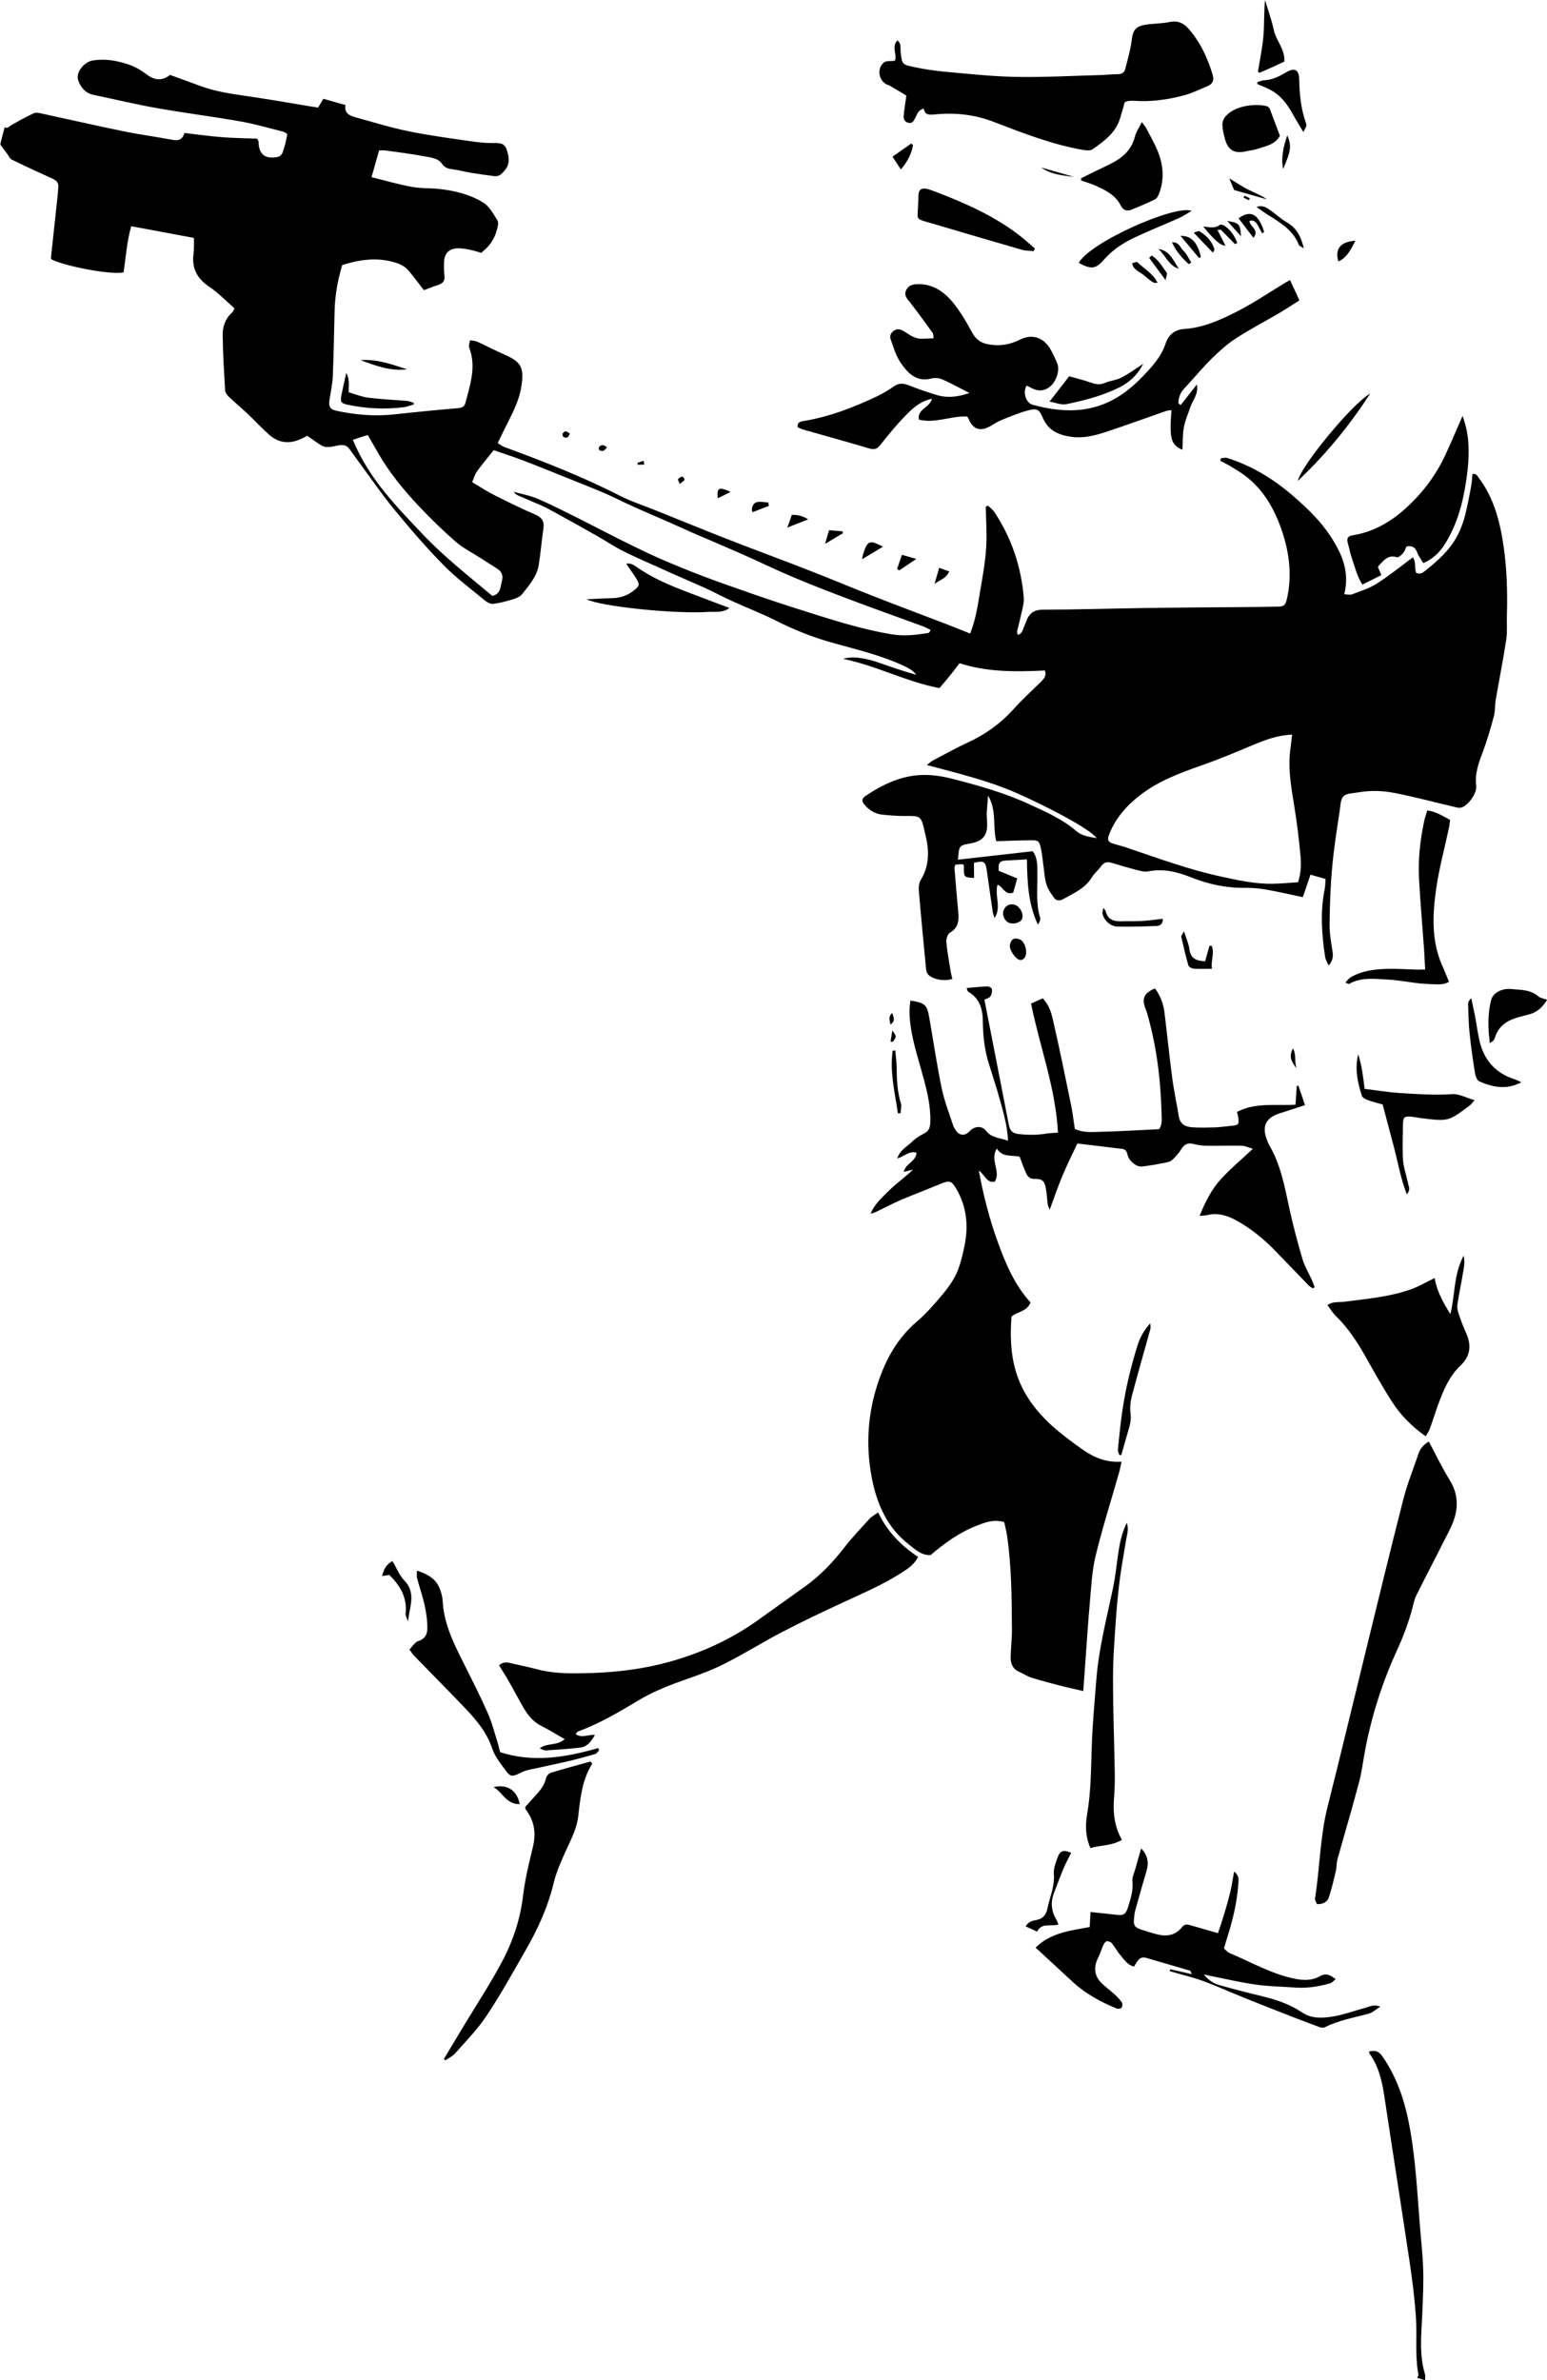 <?xml version="1.0" encoding="utf-8"?>
<!-- Generator: Adobe Illustrator 19.1.0, SVG Export Plug-In . SVG Version: 6.00 Build 0)  -->
<svg version="1.1" id="Layer_1" xmlns="http://www.w3.org/2000/svg" xmlns:xlink="http://www.w3.org/1999/xlink" x="0px" y="0px"
	 viewBox="1717.4 -1307.8 1466.5 2255.6" style="enable-background:new 1717.4 -1307.8 1466.5 2255.6;" xml:space="preserve">
<g>
	<path d="M1721.9-1187.3c2.5,1.8,3.7-0.4,5.6-1.5c7.3-4.2,14.5-8.3,22-11.7c2.2-1,5.6-0.1,8.3,0.5c25.4,5.5,50.8,11.3,76.2,16.5
		c15.3,3.2,30.9,5.2,46.2,8.1c5.6,1.1,10,0.7,12-6.4c12,1.4,23.8,3.1,35.6,4c11.3,0.9,22.7,1,33.4,1.4c0.8,1.7,1.3,2.2,1.3,2.8
		c0.1,12.2,6.4,17.1,18.7,14.4c1.5-0.4,3.2-2,3.8-3.4c1.5-3.5,2.3-7.2,3.3-10.8c0.6-2.4,0.9-4.8,1.4-7.4c-1.3-0.8-2.3-1.7-3.4-2.1
		c-14-3.5-27.9-7.6-42-10c-25.5-4.5-51.2-7.7-76.8-12.2c-20.6-3.6-41-8.5-61.5-12.8c-7.8-1.6-12.5-7.6-14.6-14.2
		c-2.3-7.3,6-17.2,14-18.4c11.4-1.8,22.5,0,33.2,3.6c6.1,2,12.1,5.3,17.2,9.2c7.8,6,15,7,22.8,0.9c9.7,3.6,19.2,6.9,28.5,10.4
		c13.3,4.9,27.1,7.2,41.1,9.2c21.4,3,42.6,6.8,63.9,10.3c2.2,0.3,4.2,0.6,6.8,1.1c1.7-2.8,3.2-5.3,5-8.4c6.9,2,13.7,3.9,21.1,6
		c-1.6,7,3.1,9.8,8.8,11.4c16.9,4.6,33.7,9.9,50.9,13.4c20.8,4.2,41.9,7,63,10c6.8,1,13.7,1.2,20.5,1.2c5.1,0,8,1.4,9.7,6.6
		c3.3,10.2,2.1,16.6-6,23.2c-1.4,1.3-4,1.8-6,1.5c-7.5-0.9-14.9-2-22.4-3.2c-5.5-0.9-11-2.5-16.6-3.2c-4.2-0.5-7.6-1.2-10.3-5.1
		c-4.2-6-11.5-6.1-17.7-7.4c-12-2.3-24.1-3.7-36.1-5.4c-1.8-0.2-3.7-0.1-6-0.1c-2.3,8.2-4.6,16.2-7.2,25.4c13,3.2,25.5,6.9,38.3,9.2
		c8.6,1.6,17.4,1,26,2c14.7,1.6,29.2,5.2,41.8,13c5.7,3.6,9.4,10.7,13.2,16.7c1.2,1.9,0.5,5.5-0.2,8.1c-2.2,9.1-7,16.5-15.2,22.7
		c-3.1-0.9-6.6-2.1-10.3-2.8c-3.7-0.8-7.4-1.5-11.1-1.5c-9,0-13.7,4.8-13.8,13.8c-0.1,4.1-0.1,8.1,0.4,12.1c0.6,4.5-1.1,7.1-5.3,8.6
		c-5,1.6-9.8,3.6-14.2,5.2c-5.5-7.1-10.2-13.7-15.5-19.6c-2.4-2.6-5.9-4.5-9.3-5.8c-17.5-6.2-35-4-52.6,1.6
		c-4.2,14-6.8,28.3-7.2,43.1c-0.6,20.6-0.8,41.2-1.7,61.7c-0.3,7.7-2,15.5-3.2,23.2c-0.9,5.9,0.6,8.9,6.7,10.1
		c18.1,3.9,36.3,5.4,54.9,3.4c20.1-2.2,40.2-4.2,60.5-5.9c3.8-0.3,5.9-1.7,6.8-5c4.5-17.2,10.5-34.3,3.6-52.4
		c-0.7-2,0.4-4.7,0.8-6.9c2.2,0.4,4.7,0.4,6.8,1.3c8.5,3.9,16.8,8.3,25.3,12c16.4,7.1,19.6,12.3,16.3,31.7
		c-2.4,14.1-9.5,26.4-15.7,39.1c-2.1,4.2-4,8.3-6.5,13.3c2.5,1.5,4.3,3,6.5,3.8c37,13.6,73.7,27.9,108.9,45.9
		c11.1,5.7,23.1,9.5,34.7,14.2c21.8,8.7,43.5,17.7,65.3,26.2c21.8,8.6,43.9,16.7,65.7,25.1c10.5,4.1,21,8.1,31.4,12.3
		c15.1,6.1,30.1,12.3,45.3,18.2c22.2,8.7,44.4,17,66.6,25.5c7.5,2.9,15,5.9,23.5,9.3c5.3-13.5,7.2-26.7,9.4-39.9
		c2.3-13.5,4.8-27.1,5.7-40.8c0.9-13.1-0.1-26.4-0.3-39.6c0.7-0.3,1.4-0.6,2.1-0.9c2.1,2.1,4.7,3.9,6.2,6.3
		c16.2,24.6,25.3,51.7,27.7,81c0.4,5.7-1.7,11.7-2.9,17.5c-1,4.9-2.4,9.7-3.5,14.6c-0.2,0.7,0.4,1.7,0.9,3.1c3.7-1.2,4.4-4.3,5.5-7
		c1.2-2.9,2.2-5.8,3.5-8.7c3-5.7,7.1-8.1,14.3-8.2c32.7-0.1,65.4-1.1,98-1.6c27.7-0.4,55.3-0.6,83.1-0.8c14-0.1,28-0.2,42-0.5
		c5.9-0.1,7.2-1.4,8.6-7.6c4.9-21.8,2.3-43-4.6-63.7c-7-20.8-17.4-39.5-35.4-53c-4.7-3.5-9.7-6.4-14.7-9.4c-2.8-1.7-5.7-3-8.5-4.5
		c0.2-0.7,0.3-1.6,0.6-2.3c1.8-0.2,3.9-0.9,5.5-0.5c24.2,7.5,45.3,20.6,64.2,37.2c12.9,11.3,25.3,23.2,34.7,37.9
		c10.5,16.3,17.8,33.1,12.5,54.2c3.1,0.1,5.6,0.8,7.6,0c7.8-3.1,16.2-5.6,23.1-10c11.7-7.5,22.7-16.3,34.3-25
		c3.3,4.4,1.3,10.1,3.2,14.7c4.3,1.9,6.8-0.6,9.4-2.7c13.6-10.8,26.1-22.5,32.7-39.1c1.7-4.3,3.3-8.8,4.4-13.3
		c2.1-8.8,3.9-17.7,5.5-26.6c0.7-3.9,1-7.8,1.4-12c3.7-0.7,4.7,2,6.3,4.2c14.3,19.2,19.9,41.6,23.2,64.7c3.1,21.3,3.7,42.9,3.1,64.5
		c-0.3,7.8,0.5,15.7-0.6,23.3c-2.9,19.1-6.7,38.2-10,57.3c-0.9,5.2-0.4,10.6-1.8,15.7c-3.1,11.5-6.4,22.9-10.6,34.1
		c-3.9,10.3-7.6,20.4-6.1,31.8c0.9,6.8-7.6,18.7-14.2,20.5c-1.9,0.5-4.3,0-6.4-0.6c-18.9-4.4-37.7-9.5-56.7-13.2
		c-11.2-2.2-22.9-2.6-34.4-0.6c-4.8,0.9-10.9,0.7-14,3.6c-2.9,2.6-2.9,8.6-3.6,13.1c-2.7,17.9-5.6,35.9-7.2,53.9
		c-1.7,18-2.3,36.1-2.5,54.2c-0.1,8.7,1.4,17.4,2.8,26c0.6,4.6,0.6,8.5-3.8,13.3c-1.3-3.3-2.8-5.5-3.2-8
		c-3.2-21.1-4.8-42.3-0.6-63.4c0.7-3.3,0.7-6.8,1-10.6c-4.9-1.4-9.2-2.6-14.3-4.1c-2.6,7.9-5.1,15.1-7.3,21.3
		c-12.4-2.6-23.6-5.2-34.9-7.2c-6.4-1.1-13-1.7-19.5-1.6c-18.2,0.3-35.4-3.5-52.1-10.2c-12.9-5.1-25.9-8.2-40.1-5.4
		c-3.4,0.7-7.5-0.5-11.1-1.4c-7.9-2.1-15.7-4.3-23.5-6.7c-4.1-1.3-7.2-0.6-9.8,3c-2.8,3.8-6.5,6.8-9,10.8
		c-6.4,10.6-17.3,15-27.4,20.7c-3.1,1.7-6.4,1.5-8.4-1.4c-2.8-4-5.9-8.1-7.2-12.7c-1.9-6.2-2.1-12.9-3.1-19.5
		c-0.7-5-1.1-10-2.2-14.8c-1.5-6.8-2.5-7.6-9.6-7.5c-10.5,0.1-21.1,0.5-32.7,0.9c-3.5-13.9,0.6-29.4-7.7-43.1
		c-0.4,5.3-1,10.6-1.3,15.8c-0.1,2.8,0.2,5.6,0.3,8.4c0.9,12.9-3.4,18.8-15.7,21c-10.8,1.9-10.8,1.9-11.9,15.4
		c23.6-2.7,46.9-5.3,70.8-8c5,6.2,4.4,14.4,4.5,21.9c0.2,13.8-1.6,27.4,2.6,41c0.6,1.9-0.6,4.4-2.1,6.7
		c-9.2-19.5-10.1-40.4-10.4-61.9c-6.8,0.4-12.6,0.8-18.3,1c-7.6,0.3-8.9,1.7-8.5,9.8c5.9,2.5,11.5,4.7,17.6,7.3
		c-1.4,5.1-2.7,9.4-3.8,13.4c-7.8,3-9.3-5.5-14.9-7.4c-2.9,10.5,4,21.4-2.8,31.5c-0.5-1.9-1.4-3.7-1.7-5.7c-2-13-3.7-26-5.6-39.1
		c-1.3-8.9-2.6-9.7-12.2-7.6c0,4.8,0,9.5,0.1,14.4c-9.8-0.5-9.8-0.5-9.7-12.1c-0.5-0.3-1-1-1.5-0.9c-2.2,0.1-4.3,0.2-6.5,0.4
		c-0.4,1.3-0.9,2.1-0.9,3c1.1,14,2.3,28,3.6,42c0.7,7.8,0.3,14.8-7.9,19.5c-2.2,1.2-3.7,6.1-3.4,9c0.9,9.3,2.6,18.6,4.1,27.8
		c0.4,2.4,1.1,4.7,1.6,6.9c-7,2.8-19,0.5-23-4.1c-1.1-1.3-1.7-3.3-1.9-5c-2.4-24.9-4.8-49.9-6.9-74.7c-0.3-3.2,0.3-7.2,1.8-9.8
		c8.3-13.6,8.2-27.9,4.5-42.6c-0.2-0.9-0.4-1.9-0.6-2.8c-3.6-15.7-3.7-15.5-19.8-15.3c-7.1,0-14.3-0.6-21.4-1.4
		c-6.4-0.8-11.8-4.4-15.9-9.2c-3.1-3.6-2.7-6,1.2-8.6c16.7-11.1,34.4-19.5,54.8-19.7c8.9-0.1,18.1,1.3,26.9,3.6
		c24.9,6.3,49.6,13.3,73.1,24.1c15.6,7.2,31.4,14,44.6,25.4c5.4,4.7,12,5.5,19.4,6.8c-6.3-9-49.6-31.3-76.5-43
		c-26.8-11.7-54.9-18.4-84.5-26.3c2.9-2.2,4.4-3.6,6.1-4.5c11.1-5.8,22.1-11.9,33.5-17.2c16.1-7.5,30.1-17.5,42.2-30.8
		c8.3-9.3,17.6-17.8,26.5-26.5c2.7-2.7,5.3-5.3,3.7-10.6c-27.5,1.4-55.1,1.6-81-6.9c-6.4,8.7-12.5,16-19,23.6
		c-31-5.8-59-21-91.3-27.7c8.9-2.8,21.2-1,35.6,4.2c11.1,3.9,22.2,7.7,33.7,10.9c-3.2-4.3-7.6-6.5-12.3-8.7
		c-20.9-9.7-43.2-15-65.2-21.1c-19.4-5.3-38-12.6-55.9-21.7c-13.3-6.7-27.4-12.1-41-18.3c-8.8-4-17.3-8.6-26.1-12.6
		c-8-3.6-16-7-23.9-10.5c-6.9-3-13.7-6.1-20.6-9.2c-11-5-22.2-9.7-33-15.2c-8.3-4.2-16-9.4-24.1-14c-13.1-7.5-26.3-14.8-39.6-22.1
		c-4.4-2.4-8.8-4.9-13.3-6.9c-7.4-3.3-14.8-6.3-22.2-9.5c-1.7-0.7-3.1-1.8-4.2-3.6c7.7,2.2,15.8,3.6,23,6.8
		c13.5,5.8,26.6,12.6,39.7,19.1c15.3,7.7,30.4,15.7,45.9,23.3c12.6,6.2,25.3,12.3,38.2,17.7c14.7,6.2,29.5,12.1,44.5,17.5
		c25.8,9.2,51.4,18.3,77.5,26.5c29.5,9.3,59.1,19.2,89.8,24.2c11.4,1.9,23,0.5,34.5-1.4c0.6-0.1,1-1.4,1.9-2.8
		c-2.4-1.2-4.4-2.3-6.6-3.2c-21.4-7.9-42.9-15.5-64.3-23.5c-19.9-7.5-39.7-15-59.3-23.3c-16.7-7-33-15-49.5-22.3
		c-15.4-6.8-30.9-13.3-46.4-20c-7.5-3.3-14.9-6.7-22.3-10c-11.8-5.1-23.5-10.1-35.1-15.4c-8.6-3.8-16.8-8.2-25.5-11.9
		c-12.4-5.3-24.9-10.1-37.4-15.2c-13.3-5.4-26.7-10.8-40.1-15.9c-9.5-3.6-19.3-6.8-27.7-9.7c-6.1,7.7-11.3,13.8-15.9,20.2
		c-1.9,2.7-2.8,6.1-4.5,10.1c7.4,4.5,14.2,8.9,21.4,12.5c12.6,6.3,25.2,12.6,38.1,18.1c6.1,2.6,9,6,8.1,12.7
		c-1.7,11.7-2.6,23.6-4.5,35.3c-1.8,10.9-9.1,19.1-15.6,27.4c-1.8,2.3-5.1,3.8-8,4.8c-6.2,1.9-12.6,3.6-19,4.5
		c-2.4,0.4-5.6-0.9-7.6-2.5c-13.5-11.1-27.5-21.5-39.7-33.8c-16.5-16.8-32-34.7-47-53c-12.5-15.2-23.5-31.5-35.2-47.3
		c-2.6-3.5-5.1-7.1-7.7-10.6c-2.7-3.4-6.3-3.6-10.1-2.9c-5.4,0.9-11.1,3.1-16.3-0.1c-4.4-2.6-8.5-5.8-13.2-9
		c-2.2,1.1-4.6,2.5-7.2,3.5c-10.3,4.4-20.1,3.1-28.6-4.2c-7.3-6.4-13.8-13.5-20.8-20.2c-5.9-5.5-12.1-10.7-17.9-16.2
		c-1.6-1.5-3.3-4-3.4-6c-1-17.5-2.1-34.9-2.3-52.4c-0.1-7.9,2.4-15.4,8.8-21.2c0.9-0.7,1.3-2,2.4-4.1c-8-7-15.4-14.7-24-20.5
		c-11.6-7.8-16.7-17.7-14.8-31.5c0.6-4.6,0.3-9.3,0.4-14.7c-19.4-3.7-38.9-7.3-59.5-11.1c-4.2,14.8-5.1,29.4-7.2,43.6
		c-9.2,2.8-51.9-4.6-68.1-12c-0.2-0.6-0.9-1.1-0.8-1.6c2.1-19.3,4.1-38.5,6.2-57.8c0.3-3.1,0.6-6.2,0.8-9.4c0.4-4-1.8-6.2-5.3-7.8
		c-13.1-5.9-26-11.9-38.9-18.2c-1.9-0.9-3-3.7-4.4-5.6c-2.1-2.9-4.3-5.8-6.4-8.7C1718.8-1176.4,1720.4-1181.8,1721.9-1187.3z
		 M2947.9-471.7c2.7-8.1,3.1-16.3,2.4-24.3c-1.5-17.1-3.7-34.2-6.5-51.1c-2.9-17.4-5.6-34.6-3-52.2c0.6-3.8,0.9-7.8,1.5-12.3
		c-13.6,0.5-25.2,4.9-36.6,9.6c-16.1,6.8-32.1,13.5-48.6,19.3c-21,7.4-41.8,15-59.6,29c-12.8,10-23,21.9-28.9,37.3
		c-1.6,4.2-0.8,6.6,3.4,7.9c5.1,1.6,10.3,2.8,15.3,4.6c29.1,9.9,57.9,20.4,88,26.9c16.2,3.5,32.4,7.1,49.1,6.7
		C2931.7-470.4,2939.1-471.2,2947.9-471.7z M2051.9-891c7.7,18.8,18.3,35,30.5,50c10.7,13.3,22.6,25.6,34.3,38
		c20.7,22.1,44.5,40.7,67.4,59.9c8.2-1.8,7.6-8.8,9.1-14.1c1.2-4.5,0.3-8.6-4.2-11.5c-5.5-3.4-10.9-7-16.4-10.5
		c-7.8-5-16.3-9.2-23.2-15.2c-12.1-10.6-23.8-21.9-34.8-33.6c-14.3-15.2-27.7-31.4-38.2-49.5c-3.4-5.9-6.7-11.8-10.3-18
		C2061-894.1,2056.7-892.6,2051.9-891z"/>
	<path d="M3060.9,945.7c0.4-1.2,1.3-2.4,1.1-3.4c-3.4-17.6-1.2-35.6-2.3-53.2c-1.2-18.6-3.6-37.3-6.4-55.8
		c-7.8-52-16-104-23.8-155.9c-2.2-14-5.5-27.6-14-39.3c-0.3-0.4-0.1-1.2-0.2-1.8c6.7-1.3,9.3,0,13,5.3c14.5,21.1,21.7,44.8,26,69.7
		c4.9,28.1,6.5,56.4,8.7,84.9c1.1,15.3,3,30.5,3.5,45.7c0.5,13.4-0.2,26.8-0.7,40.1c-0.7,20.2-3.6,40.5,2.5,60.4
		c0.5,1.7,0,3.7,0,5.6C3065.7,947.1,3063.3,946.4,3060.9,945.7z"/>
	<path d="M2673-226.7c-0.7-15-4.6-27.2-7.9-39.4c-3.2-11.7-7.1-23.2-10.7-34.9c-3.8-12.6-5.2-25.7-5.3-38.9
		c-0.1-11.5-2.9-21.7-13.7-28c-0.9-0.4-1-2-1.7-3.6c7-0.5,13.4-1.3,19.7-1.5c1.5-0.1,4.1,1.5,4.3,2.5c0.3,2.2-0.1,5-1.4,6.9
		c-1,1.6-3.6,2.1-5.7,3.2c6.6,33.9,13.1,67.3,19.7,100.9c1.2,6.1,2.3,12.3,3.6,18.4c1,4.7,3.5,7.4,8.9,8c9.1,1,18.1,1.1,27.1-0.5
		c3.3-0.5,6.7-0.5,10.4-0.8c-2.1-41.9-17.1-81.1-25.5-122.3c3.8-1.7,7.4-3.4,11.1-5c6.2,6.5,8.3,14.2,9.9,21.5
		c6.1,26.5,11.5,53.2,17,79.9c1.5,7.3,2.3,14.8,3.5,22.3c7.8,3.8,16.1,3,24,2.8c18.3-0.4,36.6-1.6,55.8-2.5
		c3.4-4.2,2.5-10.1,2.4-15.5c-0.8-32-4.8-63.6-13.7-94.5c-0.6-1.8-1.2-3.6-1.9-5.3c-3.2-8.7-0.6-14.1,9.4-18.1
		c4.9,6.6,7.8,14.1,8.9,22.1c2.6,20.8,4.6,41.6,7.4,62.4c1.6,12.4,4.3,24.6,6.3,36.9c1.2,7.4,6.4,9.8,12.7,10.2
		c7.1,0.5,14.3,0.3,21.5,0.1c5.2-0.2,10.5-1,15.8-1.5c6.7-0.6,7.3-1.3,6.3-8.1c-0.2-1.5-0.6-2.9-1.2-5c17.5-9.3,36.2-5.7,55.5-6.9
		c0.4-5.8,0.8-11.7,1.2-17.7c0.5-0.1,1-0.2,1.5-0.4c2,5.8,4,11.5,6.3,18.5c-8.4,2.7-15.9,5.3-23.5,7.6
		c-13.9,4.4-17.7,12.5-12.4,25.8c0.6,1.4,1.1,3,1.9,4.4c11.4,19.2,15,41,19.7,62.4c3.4,15.5,7.6,31,12.1,46.3
		c2,6.5,5.6,12.5,8.5,18.7c1.1,2.4,1.9,4.8,2.8,7.4c-0.5,0.3-1.1,0.8-1.6,1.1c-1.3-0.9-2.9-1.6-4-2.8
		c-10.4-10.7-20.8-21.6-31.2-32.3c-11.1-11.5-23.5-21.7-37.4-29.3c-8.1-4.4-17.2-7.6-27-5.2c-2,0.5-4.1,0.5-7.8,0.9
		c5.4-13.6,11.6-25.6,20.6-35.3c9-9.8,19.2-18.3,29.9-28.3c-3.9-1.1-7.2-2.8-10.6-2.9c-11.2-0.3-22.3,0.2-33.5,0
		c-4.3,0-8.6-0.9-12.9-1.8c-5.1-1.2-8.3,0.9-10.9,5.1c-2,3.2-4.5,6.1-7.1,8.7c-1.4,1.6-3.4,3-5.4,3.5c-8.2,1.7-16.5,3.3-24.9,4.2
		c-5.3,0.5-12.1-5.3-13.4-10.8c-0.7-3-1.7-5.5-5.1-5.9c-13.9-1.7-27.9-3.4-42.6-5.1c-4.8,10.2-9.8,20.2-14.1,30.5
		c-4.3,10.3-7.9,20.9-12.1,32.2c-0.7-1.8-1.5-3.2-1.8-4.6c-0.7-5.3-0.9-10.6-1.9-15.8c-1.3-6.9-3.5-9-10.7-8.8
		c-4.3,0.1-6.4-1.9-7.9-5.3c-2.3-5.1-4.2-10.4-6.2-15.7c-7.6-1.8-16.2,0.9-21.6-7.7c-7,11,4.3,22-2.1,31.4c-7.7,1.3-8.9-6.2-15-10.6
		c4.4,23.8,9.9,45.2,17.4,66.1c7.6,21.3,16.3,42.1,31.6,58.9c-3.4,8.9-12.6,8.6-18,13.4c-1.4,17.9-0.9,35.2,4.2,52.3
		c6.2,20.4,18.4,36.8,33.9,50.9c9.5,8.5,19.8,16.3,30.3,23.5c10.4,7.1,21.9,11.8,35.9,10.8c-0.8,3.5-1.2,6.2-1.9,8.8
		c-7.6,26.8-16.1,53.4-22.7,80.5c-3.5,14.5-4.1,29.6-5.5,44.6c-1.9,21.5-3.2,42.9-4.8,64.4c-0.4,5.9-0.9,11.7-1.4,19.1
		c-7.5-1.8-13.9-3.1-20.1-4.7c-9.8-2.5-19.4-5-29-8c-4.1-1.3-7.8-3.8-11.8-5.6c-6-2.7-8-7.7-7.9-13.8c0.1-8.8,1.3-17.4,1.2-26.3
		c-0.2-29.4-0.3-58.8-4.5-88c-0.6-4.6-1.9-9.1-2.8-13.7c-9.9-3-18.4,0.3-26.7,3.6c-16.2,6.4-30.1,16.5-43.2,27.7
		c-8.8,0.2-14.6-5.5-20.6-10.2c-21-16.3-30.6-39.2-35.3-64.4c-5.5-29.7-3.6-59.3,5.9-88.1c7.4-22.5,18.5-42.9,37.1-58.7
		c8.9-7.6,16.8-16.7,24.4-25.8c5.2-6.2,10-12.9,13.3-20.1c3.6-8.3,5.7-17.3,7.5-26.2c3.8-18.7,2-36.7-7.8-53.6
		c-4.4-7.5-6.2-8.3-14.2-5.1c-12.4,5.2-24.9,9.9-37.3,15.1c-6.9,2.9-13.6,6.4-20.3,9.7c-3.1,1.5-5.9,3-9.5,3.9
		c3.8-9.5,11.4-15.9,18.2-22.7c6.8-6.7,14.8-12.1,22-19.2c-2.7,0.7-5.5,1.4-8.7,2.2c1.4-8,11.8-9.8,12-18.3
		c-7.1-1.9-11.7,3.8-18.2,5.5c2.5-8,9.1-11,13.8-15.6c3.3-3.3,7.4-5.8,11.6-8c4.6-2.3,5.7-5.6,5.9-10.5c0.6-17.5-4.1-34-8.8-50.6
		c-5.1-18.1-10.8-36-10.9-55.1c-0.1-3.2,0.6-6.5,0.8-9.8c13.9,2.2,15.8,3.9,17.9,16c4,22.5,7.2,45.1,11.9,67.5
		c2.5,11.9,7,23.3,10.8,34.9c0.5,1.5,1.3,2.9,2.1,4.1c3.6,5.7,9,6.2,13.6,1.2c4.5-4.7,11.4-5.4,15.4-0.3
		C2657.8-229.1,2665-229.7,2673-226.7z"/>
	<path d="M2836.7-924c4.9-6.1,9.6-12.2,15.3-19.5c1.7,9.2-3.8,14.6-6,21c-2.2,6.5-5,12.8-6.3,19.5c-1.3,6.9-1,14-1.4,21.4
		c-10.9-4.5-12.5-10.5-10.4-37.5c-1.8,0.3-3.6,0.2-5.1,0.8c-19.1,6.7-38.2,13.6-57.5,20c-10.4,3.4-21.1,6-32.1,4.5
		c-11.9-1.6-22.2-5.9-27.3-18.1c-3.2-7.6-5.2-9.2-13.4-7.1c-9,2.3-17.6,6-26.3,9.5c-3.4,1.4-6.6,3.6-9.9,5.5
		c-9.8,5.5-16.5,3.2-20.8-7c-0.4-0.8-0.9-1.5-1.3-2.1c-15.4-0.7-29.9,6.8-45.7,3c-2-10,10.3-11.3,12.4-19.8
		c-9.9,2-16.7,7.6-22.7,13.5c-9.3,9.3-17.7,19.3-25.8,29.7c-3.3,4.3-5.9,5.4-10.9,3.9c-21-6.2-42.2-12.1-63.3-18.1
		c-1.7-0.5-3.3-1.5-4.7-2.1c-0.4-4.3,2.1-5.2,5.1-5.7c24.9-4,48.2-13.1,70.8-23.8c5.3-2.6,10.4-5.7,15.3-9.1c4.7-3.3,9-3.1,14.1-1.1
		c8.4,3.4,17,6.3,25.7,9c10.1,3.2,20.5,2.4,31.9-1.7c-9.1-4.5-17.3-9.2-25.9-12.9c-2.9-1.3-7-1.6-10.1-0.8
		c-14.5,3.7-22.6-5.3-29.3-15.1c-4.5-6.6-6.8-14.7-9.5-22.4c-1.7-4.9,3.7-10.1,8.7-9c1.7,0.4,3.5,1.4,5.1,2.4
		c12.3,8.5,13.9,6.2,27,6c-0.3-1.8,0-3.9-0.9-5.1c-7.1-9.8-14.2-19.7-21.7-29.3c-2.6-3.3-5.5-6.1-3.6-10.7c2-4.9,6-6,10.7-6.2
		c14-0.5,24.8,6.6,33.2,16.6c7.1,8.6,13,18.4,18.3,28.3c3.6,6.7,7.6,10.4,15.3,12c11.1,2.2,21,0.5,30.8-4.4
		c10.8-5.4,21.5-2.4,28.1,8.2c2.8,4.5,4.9,9.4,7,14.3c2.7,6.4-0.8,17.2-6.7,22c-5.9,4.8-12.1,4.9-19.9,0.3c-0.8-0.4-1.6-0.8-2.5-1.1
		c-3.7,6.5-0.6,16.3,5.8,18.1c23.7,6.4,47.3,8.3,70.6-2c13.1-5.8,24-14.7,33.8-24.9c8.9-9.3,17.5-18.5,21.7-31.3
		c2.5-7.7,8.5-13.1,17.5-13.6c18.5-1.2,35.1-8.9,51.2-17.1c15.8-8.2,30.6-18.3,45.9-27.5c1.3-0.7,2.6-1.3,3.3-1.8
		c3,6.5,5.8,12.4,8.9,19.3c-6.1,3.8-12.8,8.3-19.8,12.4c-13.5,7.9-27.5,15.2-40.6,23.7c-8.3,5.4-15.8,12.2-22.9,19.2
		c-9.1,9-17.2,19-26,28.3c-3.8,4.1-5.4,8.7-5.4,14C2835.2-925,2835.9-924.5,2836.7-924z"/>
	<path d="M2783.6-1211c-1.4,5.1-2.8,10.3-4.4,15.3c-4.2,13.9-15.3,21.8-26.3,29.5c-1.8,1.3-5.4,0.9-8,0.6
		c-29.8-5-57.8-16.1-85.8-26.8c-17.9-6.9-36.3-8.8-55.1-7c-5.6,0.5-9.7,1-10.9-5.4c-5.5,1.1-6.3,5.6-8.2,9c-1.4,2.5-2.5,5.2-6.1,4.4
		c-4-0.7-5-3.7-4.7-7c0.5-5.8,1.5-11.7,2.5-18.8c-4.9-3-10.4-6.3-16-9.5c-1.1-0.6-2.4-0.8-3.5-1.5c-7.2-4.4-8.3-15.4-1.6-20.5
		c2.2-1.7,6.4-1,10.2-1.5c2.5-5.9-3.6-13.2,2.4-19.3c3.9,2.9,2.7,7.2,3.1,11.1c1.3,11.3,1.2,11.7,12.4,14.1c9.5,2,19.2,3.5,28.8,4.4
		c23,2.1,45.9,4.6,68.9,5c27,0.4,54-1.1,81-1.8c4.9-0.2,9.9-0.8,14.8-0.8c3.7,0,6.2-1.5,7-4.9c2.2-9.1,5-18.1,6.1-27.3
		c1.1-9,3.2-12.9,12.6-14.6c7.6-1.3,15.6-1,23.1-2.6c8.9-1.9,14.6,1.7,19.9,8.3c10.2,12.4,16.6,26.4,21.1,41.6
		c1.5,5.1,0.4,8.6-4.5,10.7c-7.8,3.2-15.4,7.1-23.5,9.1c-15.3,4-31,6.1-47,4.9c-1.5-0.1-3.1,0-4.7,0.2
		C2786.2-1212.1,2785.1-1211.5,2783.6-1211z"/>
	<path d="M2263.1,335.6c5.9,4.1,11.7,0.3,18.3,0.7c-3.7,6.5-7.5,11.4-14.2,12.1c-10.5,1.2-21.1,1.9-31.7,2.6c-2.1,0.2-4.3-0.7-6.4-2
		c6.8-5.4,16.4-2,23.6-8.7c-7.7-4.3-14.5-8.6-21.6-12.2c-8-3.9-13.2-10.2-17.5-17.6c-4.8-8.4-9.3-17-14.2-25.5
		c-2.7-4.8-5.8-9.5-8.9-14.6c3.2-3,6.7-3.1,10.4-2.2c9.2,2.1,18.3,4,27.4,6.4c16.3,4,32.8,3.6,49.3,3.1c25.7-0.8,51-4,75.7-11
		c29.7-8.4,57.5-21.1,82.7-39.2c15-10.8,30.1-21.4,45.1-32.2c14.1-10.2,25.8-22.6,36.5-36.3c7.4-9.6,15.9-18.5,24-27.4
		c2-2.2,4.8-3.6,8.3-6.1c8.6,18.3,21.7,31.4,37.8,42.2c-3.6,7.2-9.6,11.1-15.6,14.9c-17.7,11.4-37,19.6-56,28.4
		c-19.1,8.9-38.1,17.8-56.6,27.5c-18.4,9.5-35.9,20.6-54.3,29.9c-11.7,6-24,10.6-36.4,14.9c-16.3,5.7-32.2,11.8-47,20.8
		c-18.2,11-36.6,21.7-56.7,29.1C2264.5,333.5,2264.3,334.2,2263.1,335.6z"/>
	<path d="M3071.9,58.3c6.8,12.8,12.6,25,19.7,36.4c9.9,16,8,31.5,0.1,47.2c-10.4,20.6-21.1,41.1-31.5,61.8
		c-1.8,3.6-2.7,7.7-3.7,11.6c-3.7,14.6-9.1,28.5-15.4,42.2c-13.8,30.3-23.8,62-29.9,94.8c-1.8,9.8-2.9,19.8-5.6,29.4
		c-6.4,24.2-13.6,48.3-20.3,72.4c-1,3.5-0.7,7.4-1.5,11c-2,8.4-4,17-6.7,25.2c-1.4,4.4-5.6,6.6-11.3,6.4c-0.6-1.6-2.1-3.7-1.8-5.5
		c4.6-28.7,4.7-58,11.8-86.4c12.4-49.2,24.2-98.6,36.3-147.9c11.8-48.1,23.4-96.2,35.7-144.2c3.8-14.8,9.7-29.1,14.5-43.6
		C3064.1,64.5,3067.1,61.1,3071.9,58.3z"/>
	<path d="M2799.2,443.9c6.3,6.6,7.4,13.6,5.1,21.3c-3.7,12.3-7.1,24.7-10.6,37c-0.3,1.2-0.6,2.5-0.8,3.7c-1.6,12-1,12.9,10.6,16.3
		c3.3,1,6.6,2.1,9.9,2.9c9.4,2.6,18.1,1.6,24.6-6.7c2.6-3.3,5.5-2.4,8.5-1.5c8.1,2.3,16.2,4.6,25.5,7.3c2.2-6.6,4.3-12.7,6.1-18.8
		c2-6.6,3.9-13.3,5.5-20c1.5-6.1,2.3-12.3,3.7-19.6c4.9,3.8,4.3,7.7,4,11.7c-1.3,18.9-6,37-11.8,54.9c-0.7,2.1-1.2,4.2-1.8,6.4
		c2,1.6,3.4,3.5,5.3,4.3c20.7,8.6,40.3,20.2,62.8,24.5c7.9,1.5,15.8,1.5,22.8-2.6c5.8-3.3,9.8-1.1,15,2.8c-2.2,1.7-3.7,3.6-5.5,4
		c-11.1,3.2-22.3,4.8-33.9,3.9c-12.1-0.9-24.3-1-36.1-2.7c-14.2-2-28.2-5.3-42.4-8.1c-1.8-0.3-3.5-0.8-7.1-1.6
		c4.8,6.1,9.8,8.8,15.3,10.3c14.1,4,28.5,7.6,42.7,11.1c12.5,3.1,24.5,7.5,35.2,14.7c8.8,5.9,18.7,5.4,28,4
		c10.9-1.7,21.6-5.7,32.4-8.6c3.6-0.9,7.2-3.5,13.7-0.9c-4.6,2.9-7.4,5.5-10.6,6.5c-14,3.9-28.6,6.2-41.8,12.9
		c-1.5,0.8-3.8,0.5-5.4-0.1c-7.6-2.8-15.2-5.7-22.8-8.6c-21.5-8.5-43.1-16.7-64.3-25.7c-12.4-5.3-24.7-10.5-37.7-13.9
		c-5.7-1.5-11.3-3.2-17-4.8c0.2-0.6,0.3-1.2,0.4-1.8c6.5,1.5,13.1,2.9,20.5,4.7c-0.9-1.8-1.1-3.1-1.6-3.3
		c-13.8-4.1-27.6-8-41.4-12.1c-7.1-2.1-8.9,3.9-11.8,8.2c-6.4-1.6-9.3-6.7-12.9-10.8c-3-3.5-5.2-7.8-8.2-11.4
		c-0.9-1.1-3.4-2.1-4.8-1.8c-1.4,0.3-2.5,2.3-3.3,3.9c-1.8,3.9-2.9,8.1-4.9,11.9c-4,8-3.8,16.1,2.2,22.6c4.2,4.5,9.3,8.1,13.9,12.3
		c2.5,2.3,4.8,4.8,6.6,7.5c0.7,1.2,0.4,4-0.6,5c-0.9,0.9-3.5,1-5,0.3c-15-6.2-29.1-13.9-41.1-25c-11.5-10.6-22.9-21.1-35.2-32.5
		c14.6-14.3,33.3-16.1,51.3-19.5c0.3-5,0.5-9.4,0.8-14.2c8.6,0.9,16,1.6,23.4,2.5c8.1,1,10-0.1,12.3-7.7c2.4-7.7,4.9-15.3,4-23.8
		c-0.4-4.1,1.8-8.5,3-12.6C2795.5,456.3,2797.4,450.2,2799.2,443.9z"/>
	<path d="M3077.4-96.6c2,12,7.9,23.2,14.9,34.1c4.6-18,2.8-36.8,12.6-55.4c1.5,7.3,0,12.2-0.8,17.3c-1.6,9.8-3.8,19.6-5.2,29.5
		c-0.4,3.2,0.7,6.8,1.8,10c1.9,5.6,4.1,11.1,6.5,16.5c5.2,11.5,4.2,21.9-5.2,30.8c-9.2,8.6-14.5,19.6-19,31
		c-3.8,9.6-6.7,19.5-10.3,29.3c-0.8,2.2-2.3,4.2-3.7,6.9c-13.3-9.3-23.8-20-32.1-32.9s-15.8-26.2-23.3-39.6
		c-8.4-15-17.4-29.6-30-41.6c-2.8-2.8-4.9-6.4-7.8-10.3c4.9-3.6,10.5-2.5,15.4-3.1c21.3-2.8,42.9-4.5,63.3-11.7
		C3062.3-88.5,3069.4-92.8,3077.4-96.6z"/>
	<path d="M2278.8,363.6c-9.5,15.2-11.3,32.3-13.2,49.4c-1.3,12.1-7,22.6-11.9,33.4c-4.3,9.6-8.8,19.5-11.3,29.7
		c-5.4,22.8-14.9,43.7-26.5,63.9c-12.1,21.1-23.9,42.5-37.4,62.7c-8.4,12.7-19.3,23.7-29.4,35.2c-2.5,2.9-6.3,4.6-9.5,6.9
		c-0.5-0.4-0.9-0.9-1.4-1.4c6.5-10.9,13-21.7,19.6-32.6c12.1-20,25-39.6,35.9-60.3c10.2-19.3,17-40.1,19.6-62.2
		c1.8-15.1,5.5-30.2,9.1-45c3.1-12.6,2.1-24.2-5.6-34.8c-0.6-0.7-0.9-1.6-1.4-2.4c-0.1-0.2,0-0.6-0.1-1.5c2.6-2.9,5.5-6.1,8.4-9.3
		c4.8-5.3,9.8-10.5,11.3-18c0.5-2,2.7-4.6,4.6-5.1c12.4-3.8,24.9-7.1,37.4-10.6C2277.7,362,2278.2,362.8,2278.8,363.6z"/>
	<path d="M3103.9-913.7c1.4,4.4,2.3,7.1,3,10c3.8,15.1,3.1,30.5,1.2,45.6c-2.5,19-6.4,37.7-15,55.1c-5.9,11.9-12.6,23-26.5,28.8
		c-2-3.4-4.4-6.4-5.6-9.7c-1.8-5-4.7-7.1-10.3-6c-1,2.1-1.7,4.6-3.3,6.4c-1.5,1.7-4.4,4.3-5.8,3.8c-8.6-2.8-12.5,3.2-17.2,8
		c-0.3,0.2-0.3,0.6-0.7,1.5c0.8,1.8,1.7,3.9,3.2,7.4c-5.9,2.9-11.6,5.8-18,9c-5.1-7.8-7.1-16.7-10-25.1c-1.7-4.7-2.5-9.7-3.9-14.5
		c-1.1-4.2,0-6.3,4.7-7.1c19.8-3.2,36.5-12.9,51-26.3c15.9-14.5,28.5-31.5,37.4-51.1C3093.2-888.9,3098-900.4,3103.9-913.7z"/>
	<path d="M2105.5,255.4c3.1-3.1,5.3-7.1,8.4-8c6.5-1.9,8.6-6.8,8.6-11.9c0.1-7.4-1-14.9-2.6-22.2c-1.9-8.6-4.8-16.8-7.1-25.3
		c-0.5-1.9-0.2-4.1-0.2-7.4c10.2,3.4,18.1,7.7,21.7,17.2c1.3,3.5,2.5,7.3,2.7,10.9c0.9,20.7,9.4,38.7,18.4,56.6
		c8.3,16.6,16.7,33,24.2,49.9c4.1,9.1,6.5,18.9,9.5,28.3c0.9,2.9,1.5,6,2.4,9.2c31.5,10.2,62.3,4.9,93-3.9c0.3,0.7,0.6,1.3,0.9,2
		c-1.3,1.3-2.3,3.3-3.9,3.7c-8.6,2.5-17.4,4.9-26.1,6.9c-12.5,2.9-24.9,5.4-37.4,8.2c-2.7,0.6-5.3,1.7-7.8,3
		c-7.5,3.6-9,3.6-14.1-3.4c-4.6-6.3-9.7-12.7-12.1-20c-5.7-17-17.3-29.5-29.2-41.9c-14.7-15.3-29.6-30.4-44.4-45.5
		C2108.8,260.3,2107.8,258.5,2105.5,255.4z"/>
	<path d="M2780.9,435.8c-9.8,5.9-20.2,4.8-29.8,7.8c-4.8-10.7-4.9-21.5-3.2-31.8c3.7-21,3.7-42.3,4.4-63.5c0.7-21.5,2.7-43,4.4-64.5
		c2.3-29.5,9.8-58,15.8-86.7c2.3-10.7,3.3-21.6,4.9-32.5c1.4-9.6,3.2-19.1,8.2-29.3c2.1,6.6,0,11.4-0.7,16.3c-1.9,12-4.2,24-5.8,36
		c-1.6,12.6-2.9,25.4-3.8,38.1c-1.3,19.3-2.9,38.6-2.8,57.9c0,30.2,1.2,60.5,1.7,90.7c0.1,8.1-0.3,16.2-0.9,24.3
		C2772.5,411.6,2774.2,423.8,2780.9,435.8z"/>
	<path d="M2992.8-376.6c1.8-2,3.1-4,5-5c10.2-6.1,21.6-7.5,33.2-8c9.9-0.3,19.9,0.4,29.8,0.7c2.1,0,4.3,0,7.6-0.1
		c-0.4-6.5-0.6-12.6-1-18.7c-1.6-22.4-3.6-44.8-4.8-67.2c-1-18.2,1-36.2,4.7-54c0.7-3.6,2-7.1,3.1-10.9c8.5,1.2,14.6,5.3,21.6,9
		c-0.3,2.3-0.5,4.4-0.8,6.4c-4.3,20.2-9.8,40.2-12.6,60.6c-3.3,23.8-4.2,47.9,5.9,70.9c2.2,5,4.3,10.1,6.5,15.5
		c-5.4,3.5-13,2.3-19.7,2.1c-12.3-0.3-24.7-3.4-37-4.1c-12.8-0.6-26.1-2.8-38.2,4.1C2995.5-375.4,2994.7-375.9,2992.8-376.6z"/>
	<path d="M2742.2-1138.8c2.6-1.3,5.3-2.7,7.9-4c8.1-4.1,16.5-7.6,24.4-12.1c9.2-5.2,16-12.6,18.8-23.5c1.1-4.4,3.8-8.3,6.5-13.7
		c1.9,2.6,3.1,3.9,3.9,5.3c3.2,6.1,6.6,12.1,9.5,18.4c6.6,14.1,8.7,28.7,3.1,43.7c-0.8,2.2-2.2,5-4.1,5.9
		c-7.3,3.6-14.8,6.7-22.4,9.8c-4.5,1.8-7.8,0.2-10-4.1c-5.3-10.4-15.4-15-25.4-19.4c-3.9-1.7-8.1-2.8-12.1-4.2
		C2742.2-1137.4,2742.2-1138.1,2742.2-1138.8z"/>
	<path d="M3051-176c-5.7-14.7-8.1-28.7-11.6-42.4c-3.6-13.9-7.4-27.7-11.3-42.7c-4.5-1.3-9.3-2.4-13.9-4.1c-2.1-0.8-5.1-2.2-5.7-4
		c-4.3-12.8-6.9-25.8-3.6-39.5c3.4,10.3,4.7,21.1,6.1,32.8c10.9,1.3,21.6,3.1,32.5,3.9c16.7,1,33.4,2.3,50.3,1.1
		c6.6-0.5,13.6,3.5,21.4,5.7c-1.9,2.2-3.1,3.9-4.6,5.1c-20.2,15.1-20.2,15.1-45.6,12c-3.4-0.4-6.8-1.2-10.2-1.5
		c-5.7-0.5-7.4,0.7-7.4,6.5c-0.2,11.5-0.7,23.1,0,34.5c0.5,7.4,3.2,14.5,4.7,21.8C3052.3-183.8,3055.3-181.1,3051-176z"/>
	<path d="M2697.3-1069.8c-3.9-0.4-7.9-0.3-11.6-1.4c-27.7-8-55.3-16.1-82.9-24.3c-3-0.9-6.1-1.7-9-2.6c-6.6-2.1-6.9-2.6-6.4-9.2
		c0.4-5.3,0.5-10.6,0.7-15.8c0.2-4.7,2.6-6.7,7.3-5.8c2.4,0.4,4.8,1.3,7.2,2.2c27.5,10.4,54.3,22.1,78.2,39.7
		c6.2,4.5,11.8,9.8,17.7,14.7C2698.1-1071.6,2697.8-1070.7,2697.3-1069.8z"/>
	<path d="M2273.5-739.9c9.3-0.4,16.6-0.9,23.9-1c7.7-0.2,14.6-2.3,20.7-7.2c5.7-4.4,6-5.7,2.4-11.5c-2.8-4.5-5.9-8.7-9.5-14
		c3.6-0.5,5.9,0.4,8.6,2.2c15.4,11.1,32.6,18.3,50.2,25c12.7,4.8,25.4,9.6,39.1,14.8c-6.6,4.9-13.9,3.3-20.2,3.7
		C2357.3-725.8,2286.7-733,2273.5-739.9z"/>
	<path d="M2930.7-1179.1c-4.7,8.6-13.5,9.7-21.3,12.4c-3.5,1.2-7.3,1.5-10.9,2.3c-10.5,2.5-16.9-1-19.7-11.1
		c-1.3-4.5-2.4-9.1-2.6-13.8c-0.2-2.5,0.9-5.5,2.4-7.5c8.7-11.1,28.8-13.1,39.6-10.4c1.3,0.4,2.7,1.8,3.1,3
		C2924.5-1195.8,2927.6-1187.5,2930.7-1179.1z"/>
	<path d="M3129.7-319.2c-1.8-14.6-2.1-27.8,1.2-40.8c1.6-6.8,10.2-11.4,19-10.5c8.9,0.9,18.2,0.3,25.7,6.9c2,1.7,5,2,8.4,3.3
		c-4.2,6.8-9.1,11.5-16.3,13.6c-4.5,1.3-9.1,2.3-13.5,3.7c-9.4,3-16.6,8.5-19.6,18.4c-0.3,1.2-1.1,2.2-1.8,3.3
		C3132.3-321,3131.6-320.7,3129.7-319.2z"/>
	<path d="M2740-1058.6c10.1-19.3,91-55.4,107.1-49.4c-4.3,2.5-7.9,4.9-11.7,6.7c-14.3,6.4-28.8,12.1-42.9,18.8
		c-10.7,5.1-20.6,11.6-28.6,20.8C2756-1052.8,2752.1-1052.3,2740-1058.6z"/>
	<path d="M2801.2-963.1c-5.6,10.9-13.2,17.6-22.4,22.3c-15.9,8-33.2,12.4-50.5,16c-4.7,1-10.2-1.4-16-2.4c6.5-8.4,12.4-15.9,18.6-24
		c6.1,1.7,13.5,3.5,20.7,6c4.7,1.7,8.6,2.3,13.4,0.2c4.8-2.1,10.5-2.4,15.1-4.8C2787-953.2,2793.2-957.9,2801.2-963.1z"/>
	<path d="M3159.6-282.1c-14.8,7.6-27.6,4.4-39.9-0.9c-1.9-0.8-3.4-4.4-3.9-6.9c-2.1-12.9-4-25.9-5.3-38.9c-1-9-1-18-1.4-27.1
		c-0.1-1.9,0.8-3.9,3-5.9c1.1,5.3,2.3,10.6,3.4,16c1.5,8,2.6,16.1,4.3,23.9c4.3,18.9,15.5,31.5,34.3,37.2
		C3155.5-284.2,3156.9-283.4,3159.6-282.1z"/>
	<path d="M2909.3-1229.9c2-0.6,4.1-1.7,6.1-1.8c7.7-0.3,14.4-3.5,20.9-7.4c8.2-4.9,12.6-2.9,12.7,6.6c0.3,14.1,1.6,27.9,6.4,41.3
		c0.9,2.5,0.7,2.6-2.5,8.5c-3.6-6.1-7-11.5-10.1-17.1c-5.3-9.7-11.9-18.3-22-23.3c-3.8-1.9-7.7-3.4-11.6-5.1
		C2909.3-1228.6,2909.3-1229.2,2909.3-1229.9z"/>
	<path d="M2778.5,71c-0.5-1.6-1.5-3.3-1.4-4.8c1.2-11.8,2.3-23.6,4-35.3c3.1-21.7,8.1-43,14.7-63.9c2.3-7.3,5.7-13.7,12-20.7
		c0.2,2.9,0.5,4.2,0.1,5.4c-5.8,21.1-11.9,42.1-17.5,63.3c-1.4,5.4-2,11.3-1.3,16.7c0.9,5.9-0.6,11.1-2.2,16.5
		c-2.2,7.7-4.4,15.3-6.6,23C2779.7,71.1,2779.1,71.1,2778.5,71z"/>
	<path d="M2934.9-1249.4c-8.1,3.8-15.7,7.2-23.3,10.5c-0.6,0.2-1.5-0.8-1.7-0.9c1.8-11.6,4.3-22.9,5.2-34.2
		c0.9-11.1,0.4-22.3,1.5-33.7c2.9,9.5,6.3,19,8.4,28.7C2927.2-1269,2935.7-1261.3,2934.9-1249.4z"/>
	<path d="M3016.3-934.8c-19.4,29.8-41.6,57.3-68.7,82.8C2951.2-867.1,2999.8-925.8,3016.3-934.8z"/>
	<path d="M2109.6-924.5c-3.2,0.9-6.3,2.2-9.5,2.6c-17.7,2.2-35.4,1.4-52.9-2.3c-6.4-1.3-7.4-2.6-6.2-8.9c1.3-6.6,2.8-13.1,4.7-21.3
		c3.5,6.8,2,12.3,2.3,18.4c6.2,1.8,12.3,4.3,18.6,5.1c12,1.5,24.2,2,36.3,3c2.2,0.1,4.4,1.1,6.6,1.8
		C2109.5-925.6,2109.6-925.1,2109.6-924.5z"/>
	<path d="M2732.8,448.1c-2.3,4.7-4.9,9.3-6.9,14.1c-3.4,8-6.4,16.2-9.5,24.3c-3.3,8.8-2.3,17.1,2.5,25.1c0.7,1.2,1.1,2.6,1.9,4.4
		c-7.2,2.3-16-2.2-20.2,6.8c-3.8-1.8-7.1-3.2-10.9-5c2.5-4.5,6.5-5.4,10.4-6.1c6-1.2,9-4.9,10.2-10.7c2.2-10.9,7.1-21.2,6.1-32.9
		c-0.4-5,1.7-10.5,3.5-15.4C2722.2,445.9,2725.7,444.9,2732.8,448.1z"/>
	<path d="M2079.6,185.7c1.7-6.7,4.2-11.1,9.8-14.1c3.9,6.4,6.5,13.4,11.3,18.4c8.7,9,7.1,18.8,5,29.1c-0.6,2.7-0.9,5.5-1.6,9.7
		c-1-3.3-2.4-5.4-2.2-7.4c1.6-15-4.9-26.4-15.5-36.7C2084.7,185.1,2082.7,185.4,2079.6,185.7z"/>
	<path d="M2866.3-389.7c-6.3,0-11.8,0.3-17.3-0.1c-1.8-0.1-4.7-1.7-5.1-3.2c-2.5-8.9-4.7-18-6.7-27c-0.2-0.9,1-2.2,2.5-5.3
		c2.2,6.8,4.6,11.8,5.2,16.9c1,8.9,6.4,11.2,14.9,11.6c1.4-5,2.8-9.9,4.2-14.8c0.7,0.1,1.4,0.1,2.1,0.2
		C2868.9-404.1,2865-396.8,2866.3-389.7z"/>
	<path d="M2763.3-447.4c1.1,1.5,2,2.1,2.2,2.9c1.8,8.1,7.4,9.9,14.7,9.8c6.5-0.2,13.1,0.1,19.6-0.3c6.5-0.4,12.9-1.3,19.9-2.1
		c0.2,4.3-2.1,6.6-5.7,6.8c-12.4,0.5-24.8,0.9-37.1,0.6c-7-0.1-13.2-6.1-14.4-12.6C2762.4-443.8,2763-445.2,2763.3-447.4z"/>
	<path d="M2888.2-1076.4c-4.5-4.5-8.9-9.1-13.4-13.6c-0.3-0.3-1.2,0.1-3.3,0.1c2.6,5.2,5.1,9.9,7.6,14.9
		c-4.8-0.2-10.3-4.9-21.1-18.1c5.9,0.5,11.2,2.1,15.9-1.7c0.7-0.6,3.3,0.2,4.4,1c5.8,4.2,9.7,9.7,11.9,16.2
		C2889.7-1077.3,2888.9-1076.8,2888.2-1076.4z"/>
	<path d="M2679.2-450.4c4.9,1.4,8.7,8.3,7.2,13.1c-1.1,3.5-7.4,5.7-12.1,4.2c-4.2-1.4-6.9-6.9-5.8-11.2
		C2669.8-449.2,2674.3-451.8,2679.2-450.4z"/>
	<path d="M2908.5-1111.7c5.2-1.9,9,0.3,12.5,2.7c5.7,3.9,10.6,8.7,16.4,12c9.2,5.3,13.3,13.4,16,24.6c-2.4-1.7-4.3-2.2-4.7-3.3
		c-5.5-14.1-17.6-21.1-29.4-28.5C2915.8-1106.4,2912.4-1109,2908.5-1111.7z"/>
	<path d="M2913.9-1086.7c-1.6-2.8-3-5.6-4.6-8.3c-1.6-2.8-3.8-4.6-7.5-3.4c0.5,5.6,9.9,8.5,3.8,15.9c-4.9-6.4-9.5-12.4-14.1-18.4
		c11.5-8.3,18.8-4.3,24.3,12.9C2915.2-1087.5,2914.5-1087.1,2913.9-1086.7z"/>
	<path d="M2683.8-417.7c5.6,1.8,8.6,14.1,4.3,18.2c-0.8,0.8-2.1,1.5-3.2,1.5c-4.5,0-11.3-10.1-10.1-14.7
		C2676.1-418,2678.7-419.4,2683.8-417.7z"/>
	<path d="M2568.6-252.7c-2.9-19.6-7.8-39.1-5-59.3c0.8-0.1,1.7-0.2,2.5-0.3c0.4,5.3,1.2,10.5,1.3,15.8c0.1,11.6,0.5,23.1,4,34.3
		c0.9,2.8-0.2,6.3-0.3,9.4C2570.3-252.8,2569.5-252.8,2568.6-252.7z"/>
	<path d="M2210.1,401.9c-12.7,0.4-16.3-11.2-24.8-16.1C2198,382.8,2207.4,388.6,2210.1,401.9z"/>
	<path d="M2582.9-1170.3c-1.4,8.3-5.1,15.5-11.5,23.1c-2.9-4.5-5.3-8.2-7.9-12.1c6.1-4.4,11.9-8.4,17.8-12.5
		C2581.7-1171.4,2582.3-1170.9,2582.9-1170.3z"/>
	<path d="M2103.3-957.8c-15.6,2-29.8-3.4-44.1-8.7C2074.6-967.7,2088.8-962.5,2103.3-957.8z"/>
	<path d="M3002.3-1079.7c-4.4,8.4-7.9,16-16.2,19.7C2982.8-1071.7,2987.7-1078.7,3002.3-1079.7z"/>
	<path d="M2937.7-1179.5c4.2,9.6,3.5,15.1-4,31.8C2931.6-1158.9,2934.2-1169.3,2937.7-1179.5z"/>
	<path d="M2887.3-1127.7c-1.2-3-2.4-5.9-4.6-11c7.3,4.3,12.6,8,18.3,10.8c5.7,2.9,11.9,5,17.3,9
		C2908.3-1121.8,2898.2-1124.6,2887.3-1127.7z"/>
	<path d="M2534.6-777.8c0.4-2.1,0.6-3.8,1.2-5.4c3.9-12.4,6-13.1,18.6-6.5C2547.8-785.8,2541.5-781.9,2534.6-777.8z"/>
	<path d="M2790.6-1058.3c1.8-0.4,4.3-1.7,4.9-1.1c6.4,6.3,15,10.7,19.2,19.6c-3.7,0.4-3.9,0.5-13.2-7.4
		C2797.7-1050.4,2791.8-1051.8,2790.6-1058.3z"/>
	<path d="M2854.2-1063.1c-5.8-6.8-11.5-13.8-17.7-21.2c10.2-0.2,16,6.1,19.3,19.9C2855.3-1064,2854.7-1063.6,2854.2-1063.1z"/>
	<path d="M2567.8-768.6c1.5-4.3,2.9-8.5,4.6-13.4c4.3,1.2,7.9,2.2,13.6,3.9c-6.3,4.3-11.3,7.6-16.2,10.9
		C2569.2-767.7,2568.5-768.2,2567.8-768.6z"/>
	<path d="M2483.5-815.6c-6.9,2.7-12.6,4.9-19.8,7.8c1.8-4.9,3.1-8.3,4.3-12.1C2473.6-819.9,2478-819.1,2483.5-815.6z"/>
	<path d="M2867.1-1068.4c-5.9-6.2-11.5-12.1-18.1-18.9c2.1-0.6,4.4-1.9,5.5-1.3c6.7,4.1,11.9,9.5,14.2,17.2
		C2868.7-1070.7,2867.9-1069.8,2867.1-1068.4z"/>
	<path d="M2809.1-1065.7c6.4,4,10.2,10.5,14.4,16.6c0.6,1-0.5,3-1.2,6.8c-6-8.2-10.8-14.7-15.5-21.1
		C2807.5-1064.1,2808.3-1065,2809.1-1065.7z"/>
	<path d="M2607.7-769.7c3.5,1.3,6.2,2.3,9.5,3.4c-2.7,7-9.3,8-13.9,11.9C2604.7-759.3,2606.1-764.1,2607.7-769.7z"/>
	<path d="M2815.5-1071.8c10.8,1.4,14.2,10.9,19.3,18.6C2825.3-1055.9,2822.3-1065.8,2815.5-1071.8z"/>
	<path d="M2844.3-1057.5c-6.3-5.7-11.9-11.9-15.9-20.6c6.9-0.6,7.9,5.3,10.9,8c3.2,3,4.9,7.4,7.4,11.1
		C2845.9-1058.5,2845-1058,2844.3-1057.5z"/>
	<path d="M2503.3-805.3c4.5,0.4,8.6,0.7,12.7,1c0.1,0.6,0.3,1.2,0.5,1.8c-5.5,3.3-11,6.6-17,10.1
		C2500.8-796.6,2501.9-800.6,2503.3-805.3z"/>
	<path d="M2446.3-828.4c-5.1,2-10,3.9-15.5,6c-1.6-2.8,0-7.6,2.9-9.1c3.2-1.6,8-0.2,12.1-0.1C2445.8-830.3,2446-829.3,2446.3-828.4z
		"/>
	<path d="M2735.7-1140.1c-10.8-1.5-21.9-2.2-31.2-8.9C2714.9-1146.1,2725.3-1143.1,2735.7-1140.1z"/>
	<path d="M2893.8-1083.9c-4.4-4.9-8.9-9.8-13-14.5C2892.1-1096.6,2893.2-1095.6,2893.8-1083.9z"/>
	<path d="M2410-841.6c-5.1,2.5-8.5,4.2-12.2,6C2396.9-845.7,2398.7-846.8,2410-841.6z"/>
	<path d="M2946.4-295.5c-5.2-6.5-7.3-11.4-3.3-18.7C2946.5-308.2,2944.2-302.5,2946.4-295.5z"/>
	<path d="M2563.2-347.8c1,3.5,3.6,7.2-1.6,10.9C2560.4-341.3,2559.5-344.7,2563.2-347.8z"/>
	<path d="M2561.6-320.9c0.5-3.2,1-6.3,1.7-10.3c4.2,5.8,4.2,5.8,0.2,10.9C2562.9-320.5,2562.3-320.7,2561.6-320.9z"/>
	<path d="M2361.8-849.2c-0.9-2.1-2-3.9-1.6-4.6c0.8-1.1,2.5-2.1,4-2.3c0.6-0.1,2.4,2.5,2.1,3
		C2365.4-851.7,2363.8-850.8,2361.8-849.2z"/>
	<path d="M2292.8-884.1c-2,3.3-4.1,4.7-7.1,2.9c-0.5-0.3-0.9-1.9-0.6-2.5C2287-887,2289.5-886.2,2292.8-884.1z"/>
	<path d="M2257.5-896.9c-1.1,3.7-3.1,4.9-6.1,3c-0.7-0.4-1-2.5-0.6-3.1C2253.1-900.4,2255.3-898.7,2257.5-896.9z"/>
	<path d="M2328.2-867.6c-2.1,0.1-4.2,0.2-6.2,0.2c-0.1,0-0.4-1.6-0.3-1.7c1.9-0.7,3.9-1.4,5.9-2
		C2327.7-870,2327.9-868.7,2328.2-867.6z"/>
	<path d="M2897.1-1122.4c1.7,0.9,3.3,1.6,5.1,2.5c-0.3,0.6-0.5,1.2-0.9,1.8c-1.7-0.8-3.3-1.6-5.1-2.4
		C2896.5-1121.2,2896.8-1121.9,2897.1-1122.4z"/>
</g>
</svg>
